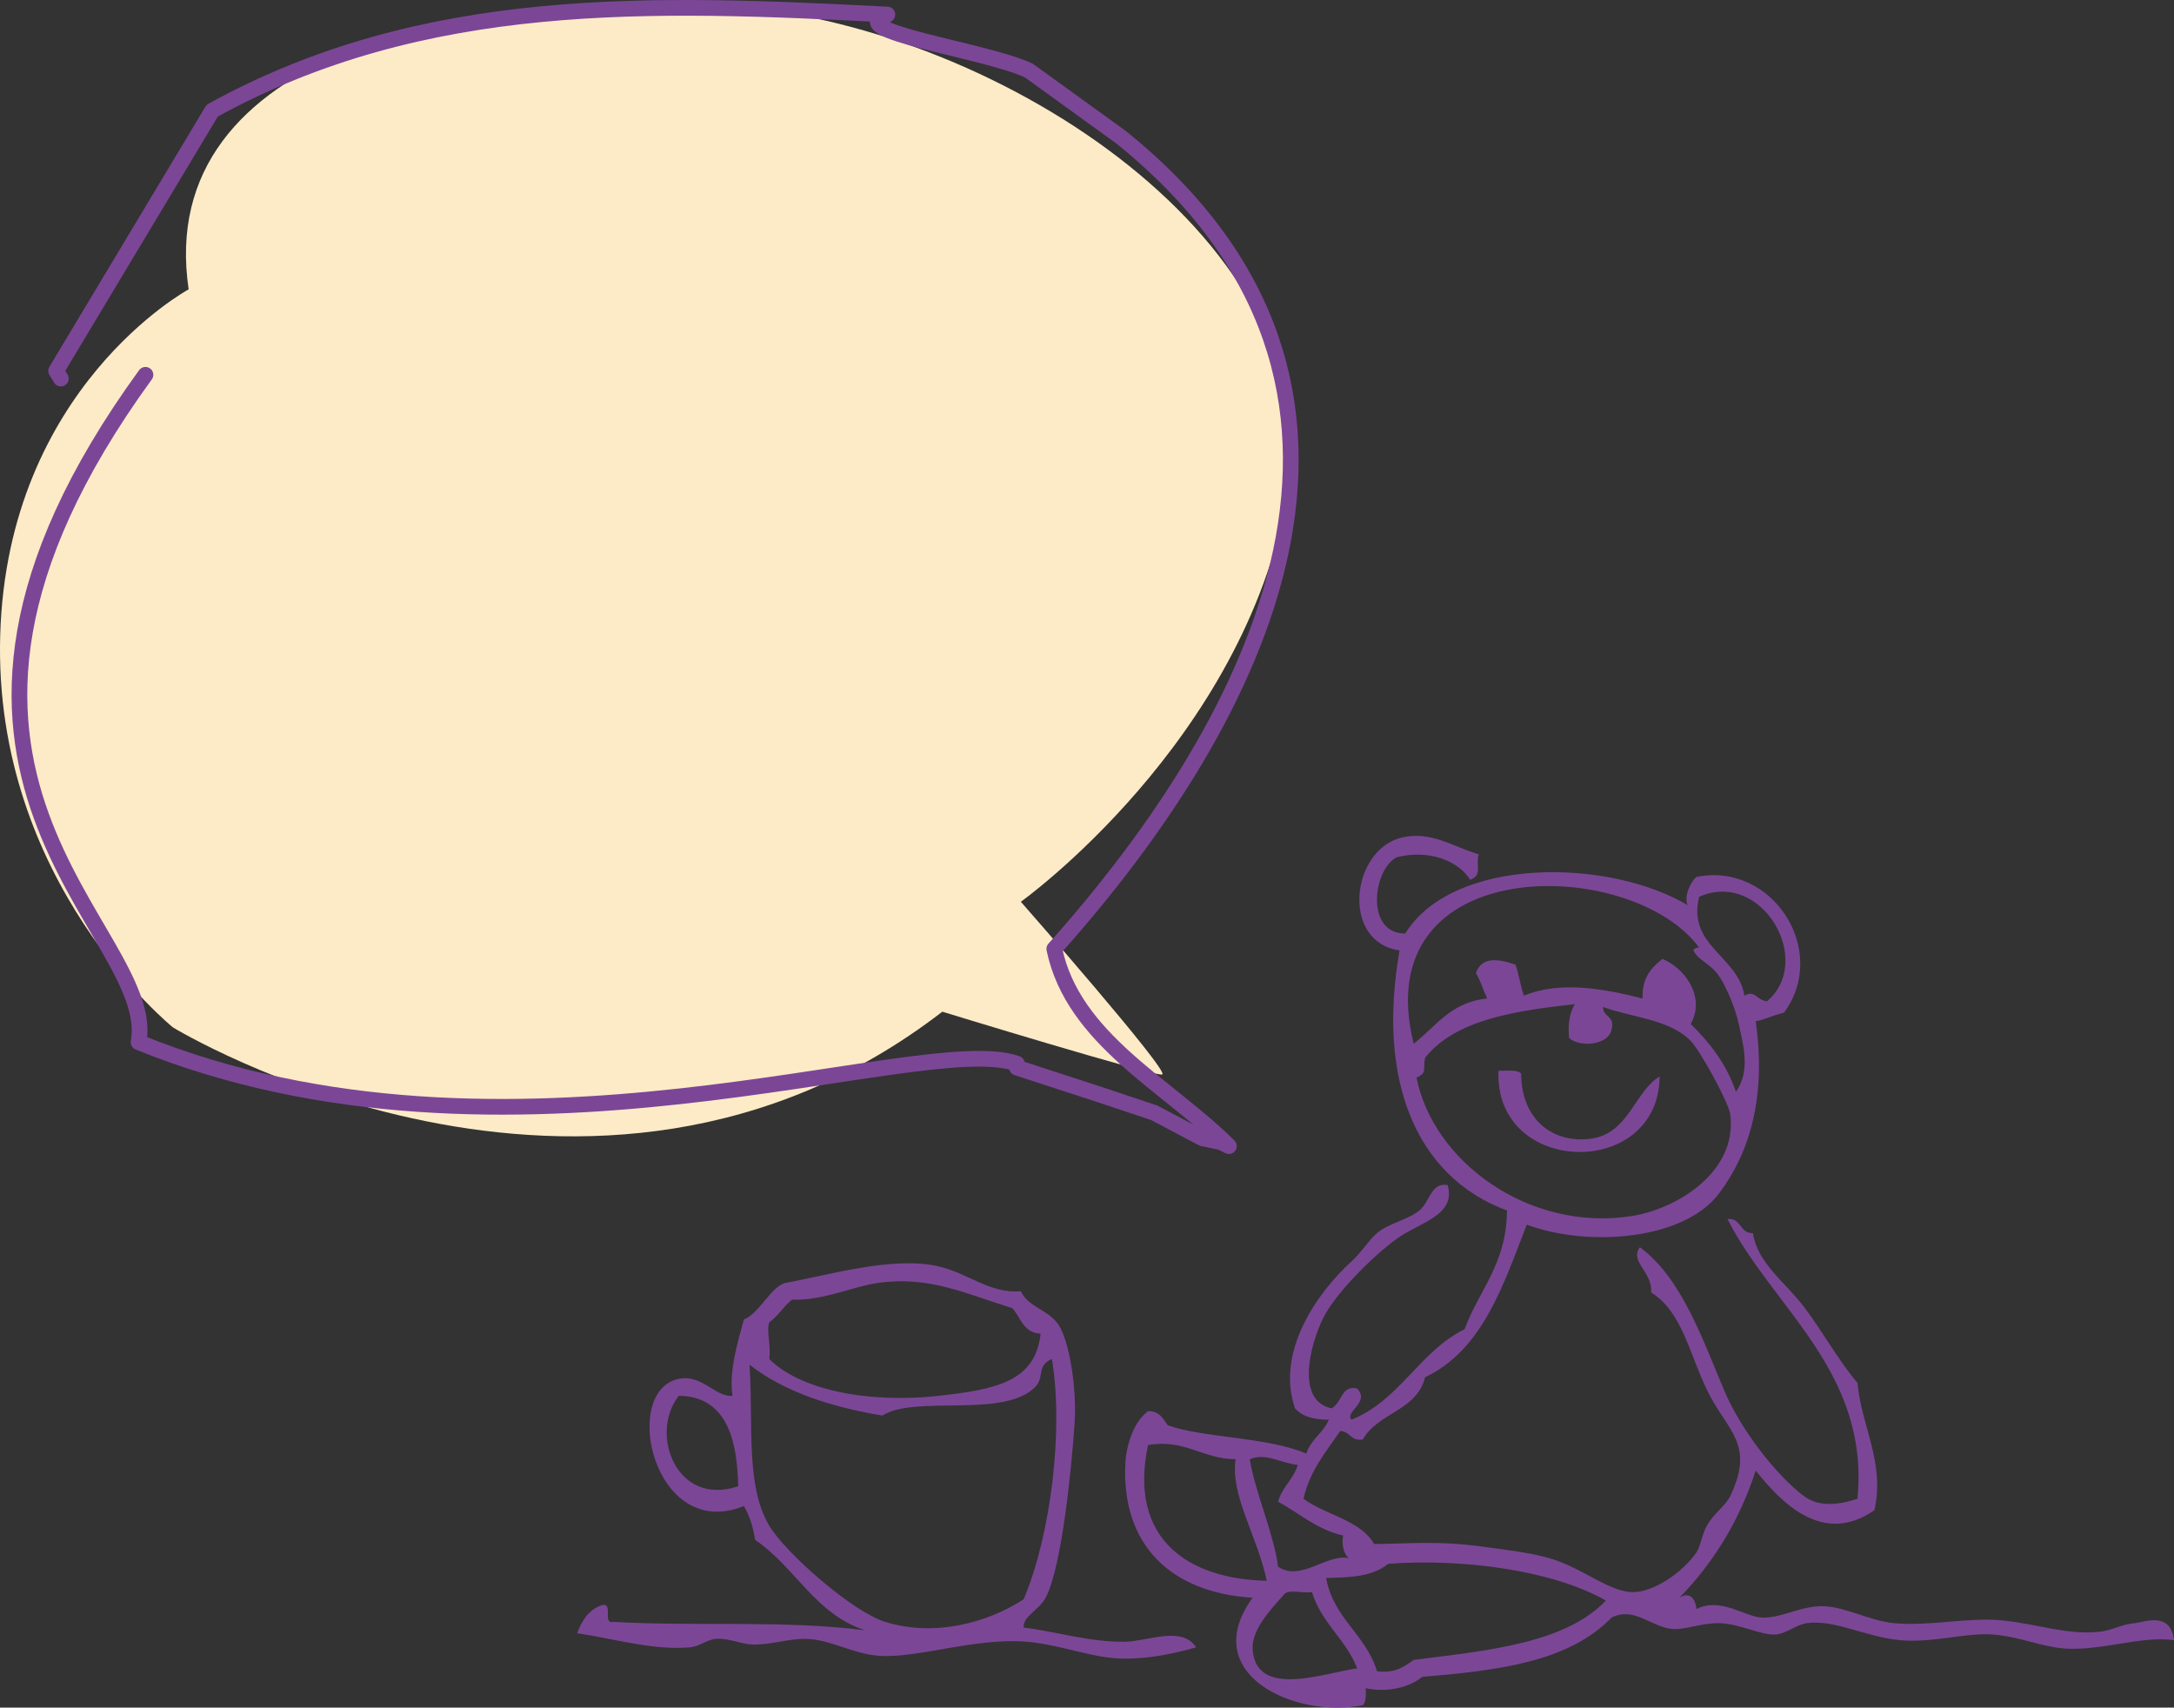 <svg version="1.1" id="&#x5716;&#x5C64;_1" xmlns="http://www.w3.org/2000/svg" xmlns:xlink="http://www.w3.org/1999/xlink" x="0px"
	 y="0px" width="138.454px" height="108.745px" viewBox="0 0 138.454 108.745" style="enable-background:new 0 0 138.454 108.745;"
	 xml:space="preserve">
<rect x="0" y="0" width="138.454" height="108.745" fill="#333333" stroke="none"/>
<path style="fill-rule:evenodd;clip-rule:evenodd;fill:#FDEBC7;" d="M12.014,18.427c0,0-11.53,6.23-12,22c-0.47,15.77,11,25,11,25
	s26.61,16.26,49-1c0,0,13.439,4.12,14,4s-9-11-9-11s14.23-10.17,17-26s-18.15-29.55-35-31S9.764,3.217,12.014,18.427z"/>
<g>
	<path style="fill-rule:evenodd;clip-rule:evenodd;fill:#7C4697;" d="M95.434,68.187c-0.28,6.721,10.21,6.95,10.261,0.36
		c-1.601,0.99-1.971,3.61-4.32,3.96c-2.461,0.359-4.49-1.2-4.5-4.141C96.614,68.087,95.954,68.207,95.434,68.187z"/>
	<path style="fill-rule:evenodd;clip-rule:evenodd;fill:#7C4697;" d="M79.774,104.987c-0.06-1.221,1.21-2.561,1.98-3.42
		c0.25-0.41,1.25-0.071,1.8-0.181c0.6,1.979,2.16,3,2.88,4.859C84.454,106.496,79.934,108.246,79.774,104.987z M88.414,99.587
		c4.62-0.35,10.431,0.38,13.86,2.34c-2.61,2.729-7.5,3.181-12.24,3.78c-0.6,0.42-1.17,0.869-2.339,0.72
		c-0.711-2.351-2.771-3.351-3.241-5.939C85.974,100.447,87.344,100.437,88.414,99.587z M82.654,93.287
		c-0.279,0.92-0.99,1.399-1.26,2.34c1.36,0.739,2.439,1.76,4.14,2.16c-0.089,0.689,0.05,1.149,0.36,1.439
		c-1.38-0.3-3.069,1.53-4.5,0.54c-0.23-1.96-1.5-4.87-1.8-6.84C80.614,92.487,81.604,93.196,82.654,93.287z M78.695,92.927
		c-0.361,2.29,1.399,4.92,1.979,7.74c-4.92-0.1-8.841-2.591-7.561-8.64C75.464,91.616,76.583,92.917,78.695,92.927z M99.934,66.107
		c0.729,0.63,2.52,0.43,2.7-0.541c0.24-0.899-0.551-0.77-0.54-1.439c1.81,0.67,4.23,0.77,5.58,2.16c0.63,0.649,2.43,3.95,2.521,4.68
		c0.469,3.729-3.5,6.05-6.301,6.479c-6.569,1.011-12.64-3.52-13.68-8.819c0.689-0.311,0.399-0.48,0.54-1.261
		c1.909-2.409,5.649-2.989,9.54-3.42C99.984,64.477,99.833,65.167,99.934,66.107z M112.534,63.767c-0.68-0.08-0.76-0.75-1.439-0.359
		c-0.41-2.55-3.66-3.161-2.88-6.3C112.204,55.347,115.575,61.187,112.534,63.767z M108.214,60.347c-0.04-0.05-0.41,0.07-0.36,0.181
		c0.29,0.64,1.04,0.789,1.62,1.619c0.439,0.631,1.05,2.05,1.26,3.061c0.23,1.109,0.811,2.95-0.18,4.32
		c-0.609-1.79-1.67-3.131-2.88-4.32c0.989-1.761-0.44-3.6-1.8-4.141c-0.7,0.561-1.32,1.2-1.261,2.521
		c-2.439-0.62-5.25-1.141-7.56-0.18c-0.229-0.61-0.31-1.37-0.54-1.98c-1.069-0.36-2.14-0.54-2.52,0.54
		c0.3,0.479,0.47,1.09,0.72,1.62c-2.301,0.22-3.261,1.779-4.681,2.88C86.984,54.197,103.904,54.477,108.214,60.347z M89.134,60.527
		c-1.439,8.149,0.96,14.38,6.84,16.56c-0.021,3.4-1.779,5.06-2.7,7.56c-2.89,1.43-4.12,4.521-7.199,5.761
		c-0.471-0.48,1.199-1.101,0.359-1.98c-1.01-0.23-0.9,0.79-1.62,1.26c-2.28-0.46-1.42-3.99-0.54-5.76
		c0.78-1.569,3.15-3.931,4.68-5.04c1.41-1.029,3.811-1.479,3.241-3.42c-1.07-0.189-1.12,1.061-1.801,1.62
		c-0.73,0.6-1.94,0.8-2.699,1.44c-0.511,0.43-0.98,1.219-1.62,1.799c-2.161,1.961-4.851,5.75-3.601,9.36
		c0.45,0.51,1.189,0.73,2.16,0.721c-0.36,0.839-1.15,1.25-1.439,2.159c-2.521-1.07-6.551-0.99-8.82-1.8
		c-0.311-0.409-0.521-0.92-1.261-0.9c-1,0.741-1.39,2.351-1.439,3.241c-0.3,5.319,2.95,8.329,8.1,8.639
		c-3.54,4.87,2.71,7.721,7.021,6.841c0.21-0.21,0.2-0.64,0.18-1.08c1.15,0.26,2.63,0.061,3.601-0.721
		c4.819-0.409,9.319-0.939,12.06-3.779c1.42-0.7,2.42,0.529,3.779,0.72c0.811,0.11,1.911-0.38,3.061-0.36
		c1.3,0.021,2.65,0.771,3.601,0.721c0.649-0.04,1.31-0.62,1.979-0.721c1.8-0.25,3.729,0.871,5.94,1.081
		c2.06,0.199,4.25-0.5,5.939-0.36c1.73,0.14,3.16,0.819,4.68,0.9c2.311,0.12,4.811-0.831,6.84-0.54
		c-0.239-1.88-1.92-1.13-2.52-1.081c-0.76,0.061-1.46,0.46-2.16,0.54c-2.14,0.24-3.899-0.479-6.3-0.72
		c-2.12-0.21-4.59,0.39-6.84,0.18c-1.58-0.149-3.09-1.04-4.5-1.08c-1.471-0.04-2.689,0.79-3.96,0.721
		c-1.05-0.06-2.62-1.32-4.141-0.54c0-0.3-0.25-1.25-1.08-0.721c2.13-2.189,3.801-4.839,4.86-8.1c1.7,2.141,4.33,4.78,7.561,2.521
		c0.68-3.051-0.841-5.38-1.08-8.101c-1.24-1.459-2.23-3.3-3.42-4.859c-1.2-1.57-2.961-2.79-3.24-4.68c-0.87,0.029-0.7-0.98-1.62-0.9
		c2.86,5.65,9.061,9.71,8.28,17.819c-1.271,0.411-2.5,0.521-3.42-0.18c-1.74-1.31-3.99-4.19-5.041-6.659
		c-1.389-3.271-2.729-7.23-5.399-9.181c-0.67,0.939,0.811,1.53,0.72,2.88c1.98,1.221,2.421,3.9,3.601,6.301
		c1.25,2.539,3.029,3.319,1.44,6.659c-0.281,0.591-1,1.07-1.44,1.8c-0.38,0.63-0.44,1.391-0.721,1.8
		c-0.839,1.23-2.76,2.591-4.14,2.521c-1.53-0.08-3.16-1.569-5.22-2.16c-1.29-0.369-2.92-0.55-4.141-0.72
		c-3.089-0.431-5.05-0.181-7.02-0.181c-0.91-1.549-3.08-1.839-4.5-2.88c0.41-1.81,1.439-3,2.34-4.319
		c0.641,0.02,0.65,0.67,1.44,0.54c0.939-1.7,3.45-1.83,3.96-3.96c3.659-1.74,4.97-5.83,6.479-9.72c3.97,1.47,10.03,0.959,12.24-1.98
		c1.979-2.63,3.021-6.18,2.34-10.979c0.49-0.061,1.011-0.351,1.8-0.54c2.92-3.95-0.75-9.641-5.58-8.641
		c-0.409,0.34-0.819,1.35-0.539,1.8c-5.11-3.03-14.971-3.09-18,1.8c-2.581,0-2.041-4.1-0.541-4.859c1.991-0.5,3.891,0.18,4.681,1.44
		c0.8-0.311,0.33-0.911,0.54-1.621c-1.71-0.52-3.03-1.49-4.86-1.08C86.044,54.057,85.354,59.987,89.134,60.527z"/>
	<path style="fill-rule:evenodd;clip-rule:evenodd;fill:#7C4697;" d="M47.014,94.646c-3.96,1.35-5.68-3.39-3.78-5.76
		C46.434,88.927,46.954,91.987,47.014,94.646z M65.194,101.847c-2.38,1.54-5.73,2.399-8.82,1.439c-2.09-0.649-6.32-4.359-7.38-6.119
		c-1.53-2.551-1.01-6.5-1.26-10.26c2.19,1.709,5.12,2.68,8.46,3.239c2.09-1.33,7.68,0.2,9.72-1.8c0.63-0.62,0.08-1.4,1.08-1.8
		C67.744,91.097,66.924,97.746,65.194,101.847z M48.994,84.207c0.56-0.4,0.91-1.011,1.44-1.44c2.07,0.06,3.8-0.84,5.58-1.08
		c3.2-0.43,5.49,0.7,8.46,1.62c0.54,0.601,0.7,1.58,1.8,1.62c-0.33,3.08-2.9,3.561-6.48,3.96c-4.72,0.521-8.93-0.46-10.8-2.34
		C49.104,85.576,48.794,84.757,48.994,84.207z M46.654,88.887c-1.06,0.12-1.94-1.38-3.42-1.08c-3.75,0.77-1.6,10.42,4.14,8.101
		c0.36,0.6,0.59,1.33,0.72,2.159c2.55,1.711,3.8,4.72,7.02,5.76c-5.14-0.67-10.78-0.239-16.02-0.54
		c-0.77,0.171-0.01-1.189-0.72-1.079c-0.87,0.27-1.3,0.979-1.62,1.8c2.34,0.34,4.81,1.101,7.2,0.899
		c0.55-0.049,1.09-0.489,1.62-0.54c0.79-0.069,1.65,0.341,2.34,0.36c1.16,0.04,2.33-0.39,3.42-0.36c1.6,0.04,2.99,0.971,4.68,1.081
		c2.44,0.16,6.11-1.17,9.36-0.9c2.21,0.18,4.25,1.09,6.3,1.08c1.529-0.011,2.989-0.29,4.5-0.721c-0.891-1.39-3.07-0.39-4.5-0.359
		c-2.28,0.04-4.41-0.65-6.48-0.9c-0.07-0.729,1.01-1.1,1.44-1.979c0.98-1.98,1.59-7.94,1.8-10.98c0.15-2.149-0.28-4.94-0.9-6.12
		c-0.61-1.17-2.02-1.25-2.52-2.34c-2.03,0.17-3.4-1.21-5.4-1.619c-2.91-0.591-6.87,0.6-9.54,1.079c-0.95,0.171-1.7,1.96-2.7,2.341
		C46.984,85.467,46.404,87.366,46.654,88.887z"/>
</g>
<path style="fill-rule:evenodd;clip-rule:evenodd;fill:none;stroke:#7C4697;stroke-linecap:round;stroke-linejoin:round;stroke-miterlimit:10;" d="
	M3.874,24.107l-0.3-0.49l9.94-16.57c13.49-7.45,28.01-6.89,43-6.12c-3.05,1.06,6.07,2.21,9,3.56l5.88,4.25
	c19.81,15.95,8.76,37.14-4.25,51.69c1.2,5.77,7.23,8.67,11.12,12.561l-0.5-0.25l-1.189-0.25l-3.061-1.621l-3.56-1.189l-5.19-1.689
	v-0.25c-6.09-2.2-32.44,8.189-55.94-1.371c1.35-7.189-18.03-17.1,0.44-42.5"/>
</svg>
